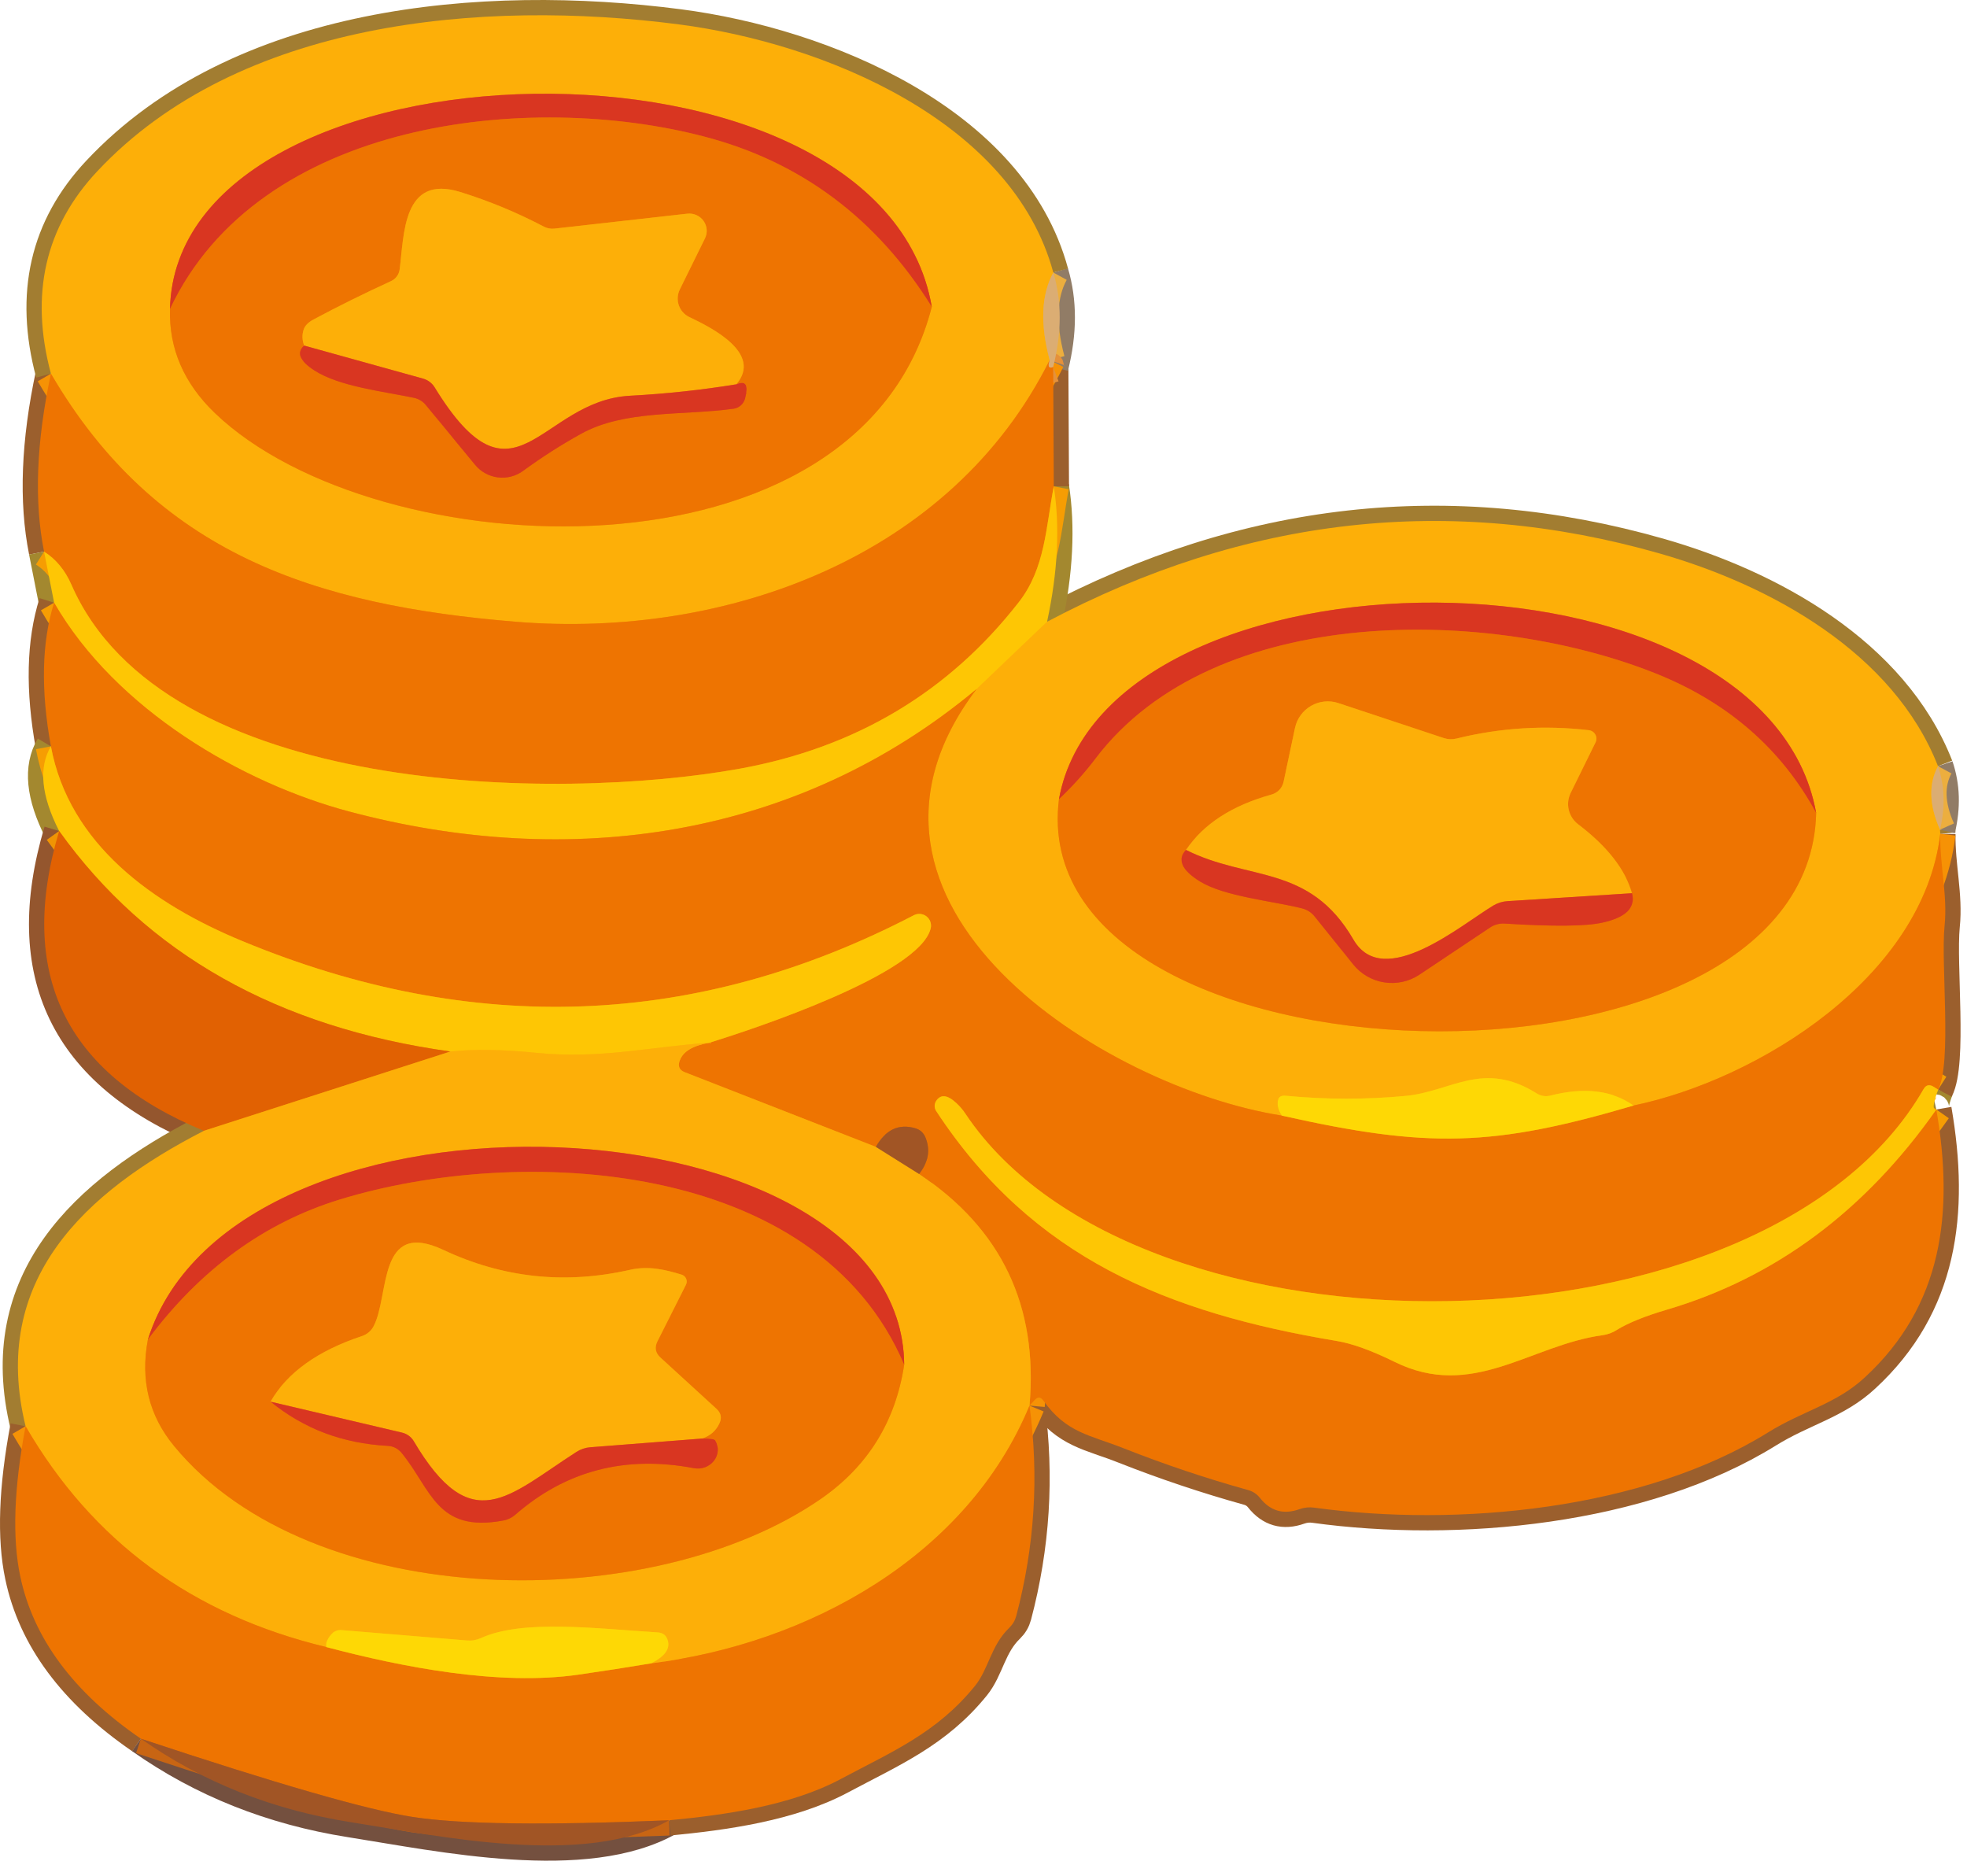 <svg width="129" height="123" viewBox="0 0 129 123" fill="none" xmlns="http://www.w3.org/2000/svg">
<g id="vector">
<path id="Vector" d="M3.34 24.501C2.38 28.988 2.23 32.878 2.89 36.171" stroke="#9B5F2D" stroke-width="2"/>
<path id="Vector_2" d="M2.889 36.171L3.549 39.521" stroke="#A3882F" stroke-width="2"/>
<path id="Vector_3" d="M3.548 39.521C2.735 42.094 2.665 45.234 3.338 48.941" stroke="#9B5F2D" stroke-width="2"/>
<path id="Vector_4" d="M3.338 48.941C2.518 50.321 2.698 52.171 3.878 54.491" stroke="#A3882F" stroke-width="2"/>
<path id="Vector_5" d="M3.879 54.491C1.093 63.838 4.256 70.391 13.369 74.151" stroke="#94562E" stroke-width="2"/>
<path id="Vector_6" d="M13.368 74.151C5.558 78.161 -0.672 83.941 1.678 93.521" stroke="#A27D31" stroke-width="2"/>
<path id="Vector_7" d="M1.678 93.521C0.912 97.568 0.795 100.848 1.328 103.361C2.182 107.428 4.818 110.978 9.238 114.011" stroke="#9B5F2D" stroke-width="2"/>
<path id="Vector_8" d="M9.238 114.011C13.258 116.844 17.838 118.668 22.978 119.481C28.888 120.411 38.418 122.461 43.878 119.361" stroke="#74503F" stroke-width="2"/>
<path id="Vector_9" d="M43.879 119.361C47.469 119.021 51.829 118.421 55.129 116.661C58.519 114.851 61.449 113.631 63.949 110.541C64.839 109.441 64.989 107.891 66.189 106.741C66.416 106.521 66.569 106.261 66.649 105.961C67.856 101.401 68.145 96.804 67.519 92.171" stroke="#9B5F2D" stroke-width="2"/>
<path id="Vector_10" d="M67.519 92.171L67.86 91.801C68.06 91.581 68.246 91.591 68.42 91.831C69.94 93.971 71.48 94.091 73.7 94.971C76.386 96.031 79.11 96.944 81.87 97.711C82.176 97.798 82.43 97.968 82.63 98.221C83.316 99.088 84.18 99.334 85.219 98.961C85.54 98.848 85.863 98.814 86.19 98.861C95.55 100.151 107.76 99.021 115.95 93.931C118.25 92.501 120.43 92.061 122.3 90.321C127.4 85.621 128.16 79.521 126.99 72.751" stroke="#9B5F2D" stroke-width="2"/>
<path id="Vector_11" d="M126.988 72.751C126.722 72.811 126.762 72.378 127.108 71.451" stroke="#A3882F" stroke-width="2"/>
<path id="Vector_12" d="M127.109 71.451C128.019 69.691 127.279 63.241 127.529 60.721C127.739 58.691 127.209 56.761 127.249 54.671" stroke="#9B5F2D" stroke-width="2"/>
<path id="Vector_13" d="M127.249 54.671C127.242 54.584 127.235 54.494 127.229 54.401" stroke="#A27D31" stroke-width="2"/>
<path id="Vector_14" d="M127.23 54.401C127.583 52.921 127.54 51.534 127.1 50.241" stroke="#917C66" stroke-width="2"/>
<path id="Vector_15" d="M127.098 50.241C124.178 42.781 116.088 38.361 108.838 36.291C95.098 32.371 81.708 33.864 68.668 40.771" stroke="#A27D31" stroke-width="2"/>
<path id="Vector_16" d="M68.668 40.771C69.375 37.498 69.521 34.538 69.108 31.891" stroke="#A3882F" stroke-width="2"/>
<path id="Vector_17" d="M69.108 31.891L69.068 24.071" stroke="#9B5F2D" stroke-width="2"/>
<path id="Vector_18" d="M69.068 24.071C69.635 21.818 69.638 19.751 69.078 17.871" stroke="#917C66" stroke-width="2"/>
<path id="Vector_19" d="M69.079 17.871C66.399 7.941 54.048 2.841 44.538 1.601C31.599 -0.079 15.649 1.351 6.389 11.221C2.962 14.868 1.945 19.294 3.339 24.501" stroke="#A27D31" stroke-width="2"/>
<path id="Vector_20" d="M69.08 17.871C68.286 19.324 68.206 21.238 68.84 23.611" stroke="#ECAE3E" stroke-width="2"/>
<path id="Vector_21" d="M68.84 23.611C62.41 36.511 47.66 41.901 33.83 40.771C20.7 39.691 10.25 36.341 3.34 24.501" stroke="#F69205" stroke-width="2"/>
<path id="Vector_22" d="M69.109 31.891C68.589 34.591 68.549 37.261 66.819 39.481C62.219 45.381 56.125 49.021 48.539 50.401C36.559 52.581 10.749 52.231 4.679 38.331C4.259 37.378 3.662 36.658 2.889 36.171" stroke="#F69D03" stroke-width="2"/>
<path id="Vector_23" d="M69.07 24.071C68.77 24.184 68.693 24.031 68.84 23.611" stroke="#E5913A" stroke-width="2"/>
<path id="Vector_24" d="M68.669 40.771L64.039 45.191" stroke="#FEBB06" stroke-width="2"/>
<path id="Vector_25" d="M64.039 45.191C52.249 55.021 37.339 57.061 22.889 53.211C15.899 51.351 7.609 46.551 3.549 39.521" stroke="#F69D03" stroke-width="2"/>
<path id="Vector_26" d="M127.1 50.241C126.473 51.408 126.516 52.794 127.23 54.401" stroke="#ECAE3E" stroke-width="2"/>
<path id="Vector_27" d="M127.249 54.671C126.129 64.071 115.339 70.781 107.139 72.491" stroke="#F69205" stroke-width="2"/>
<path id="Vector_28" d="M107.138 72.491C105.725 71.491 103.905 71.274 101.678 71.841C101.352 71.921 101.048 71.871 100.768 71.691C97.268 69.501 95.158 71.581 92.198 71.861C89.578 72.108 86.948 72.104 84.308 71.851C83.968 71.818 83.795 71.971 83.788 72.311C83.775 72.584 83.865 72.864 84.058 73.151" stroke="#FEC407" stroke-width="2"/>
<path id="Vector_29" d="M84.058 73.151C72.468 71.331 53.318 59.351 64.038 45.191" stroke="#F69205" stroke-width="2"/>
<path id="Vector_30" d="M84.059 73.151C93.669 75.311 97.939 75.201 107.139 72.491" stroke="#F6A603" stroke-width="2"/>
<path id="Vector_31" d="M127.109 71.451L126.809 71.261C126.529 71.088 126.309 71.141 126.149 71.421C115.799 89.441 74.619 89.911 63.329 73.051C63.156 72.784 62.949 72.541 62.709 72.321C62.123 71.781 61.683 71.741 61.389 72.201C61.329 72.297 61.297 72.408 61.297 72.521C61.297 72.634 61.329 72.745 61.389 72.841C67.739 82.511 76.579 86.081 87.669 87.931C88.676 88.098 89.933 88.551 91.439 89.291C96.569 91.841 100.369 88.191 105.109 87.551C105.443 87.504 105.749 87.391 106.029 87.211C106.769 86.751 107.863 86.308 109.309 85.881C116.416 83.788 122.309 79.411 126.989 72.751" stroke="#F69D03" stroke-width="2"/>
<path id="Vector_32" d="M67.519 92.171C68.093 85.638 65.679 80.574 60.279 76.981" stroke="#F69205" stroke-width="2"/>
<path id="Vector_33" d="M60.279 76.981C60.886 76.208 61.026 75.414 60.7 74.601C60.573 74.281 60.346 74.074 60.019 73.981C58.939 73.668 58.08 74.074 57.44 75.201" stroke="#C86513" stroke-width="2"/>
<path id="Vector_34" d="M57.439 75.201L44.919 70.311C44.566 70.178 44.449 69.931 44.569 69.571C44.769 68.958 45.426 68.558 46.539 68.371" stroke="#F69205" stroke-width="2"/>
<path id="Vector_35" d="M46.54 68.371C49.38 67.491 60.33 63.881 61.04 60.871C61.073 60.728 61.065 60.579 61.016 60.44C60.967 60.302 60.88 60.181 60.764 60.09C60.648 60 60.51 59.944 60.364 59.93C60.218 59.916 60.071 59.944 59.94 60.011C45.72 67.411 31.04 67.978 15.9 61.711C10.04 59.291 4.54 55.371 3.34 48.941" stroke="#F69D03" stroke-width="2"/>
<path id="Vector_36" d="M57.44 75.201L60.279 76.981" stroke="#CF8217" stroke-width="2"/>
<path id="Vector_37" d="M67.519 92.171C63.429 102.051 53.029 107.791 42.699 109.071" stroke="#F69205" stroke-width="2"/>
<path id="Vector_38" d="M42.698 109.071C43.585 108.624 43.952 108.128 43.798 107.581C43.705 107.241 43.481 107.061 43.128 107.041C39.078 106.791 34.278 106.171 31.548 107.411C31.255 107.544 30.948 107.598 30.628 107.571L22.408 106.891C22.135 106.871 21.905 106.964 21.718 107.171C21.438 107.498 21.331 107.774 21.398 108.001" stroke="#FEC407" stroke-width="2"/>
<path id="Vector_39" d="M21.4 108.001C12.626 105.894 6.053 101.068 1.68 93.521" stroke="#F69205" stroke-width="2"/>
<path id="Vector_40" d="M46.539 68.371C42.559 68.651 39.349 69.451 35.229 69.041C32.962 68.814 31.066 68.784 29.539 68.951" stroke="#FEBB06" stroke-width="2"/>
<path id="Vector_41" d="M29.539 68.951C18.206 67.371 9.652 62.551 3.879 54.491" stroke="#F09403" stroke-width="2"/>
<path id="Vector_42" d="M43.878 119.361C35.785 119.701 30.175 119.628 27.048 119.141C24.062 118.674 18.125 116.964 9.238 114.011" stroke="#C86513" stroke-width="2"/>
<path id="Vector_43" d="M21.398 108.001C26.388 109.321 32.728 110.561 37.938 109.811C39.559 109.578 41.145 109.331 42.699 109.071" stroke="#F6A603" stroke-width="2"/>
<path id="Vector_44" d="M29.539 68.951L13.369 74.151" stroke="#EF8805" stroke-width="2"/>
<path id="Vector_45" d="M11.148 20.261C11.075 22.854 12.055 25.128 14.088 27.081C24.708 37.271 56.328 38.781 61.108 20.121" stroke="#F69205" stroke-width="2"/>
<path id="Vector_46" d="M61.108 20.121C57.798 0.831 11.568 2.111 11.148 20.261" stroke="#EB7315" stroke-width="2"/>
<path id="Vector_47" d="M61.108 20.121C57.502 14.328 52.522 10.604 46.169 8.951C34.718 5.961 17.008 7.831 11.148 20.261" stroke="#E45511" stroke-width="2"/>
<path id="Vector_48" d="M19.949 22.661C19.429 23.121 19.652 23.664 20.619 24.291C22.279 25.361 25.209 25.671 27.169 26.091C27.467 26.156 27.735 26.322 27.929 26.561L31.159 30.481C31.533 30.935 32.066 31.229 32.649 31.303C33.233 31.378 33.823 31.227 34.299 30.881C35.519 29.988 36.785 29.178 38.099 28.451C40.949 26.861 44.779 27.261 48.109 26.801C48.284 26.777 48.448 26.702 48.582 26.585C48.715 26.468 48.811 26.313 48.859 26.141C49.105 25.241 48.915 24.928 48.289 25.201" stroke="#E45511" stroke-width="2"/>
<path id="Vector_49" d="M48.289 25.201C50.039 23.151 46.619 21.461 45.209 20.791C45.049 20.715 44.907 20.609 44.788 20.477C44.67 20.346 44.579 20.192 44.521 20.025C44.462 19.858 44.437 19.68 44.447 19.503C44.457 19.325 44.502 19.151 44.579 18.991L46.229 15.641C46.32 15.459 46.361 15.256 46.345 15.053C46.33 14.85 46.26 14.655 46.142 14.488C46.024 14.321 45.863 14.189 45.676 14.105C45.489 14.021 45.283 13.989 45.079 14.011L36.359 14.991C36.118 15.017 35.878 14.972 35.669 14.861C33.902 13.934 32.076 13.178 30.189 12.591C26.399 11.411 26.509 15.381 26.209 17.671C26.187 17.834 26.125 17.989 26.027 18.122C25.929 18.254 25.799 18.361 25.649 18.431C23.889 19.238 22.192 20.078 20.559 20.951C20.206 21.138 19.989 21.364 19.909 21.631C19.802 21.964 19.816 22.308 19.949 22.661" stroke="#F69205" stroke-width="2"/>
<path id="Vector_50" d="M48.289 25.201C46.002 25.574 43.676 25.824 41.309 25.951C35.379 26.271 33.759 33.961 28.499 25.391C28.332 25.121 28.069 24.922 27.759 24.831L19.949 22.661" stroke="#EB7315" stroke-width="2"/>
<path id="Vector_51" d="M69.448 52.411C67.048 71.701 118.638 73.351 119.108 53.311" stroke="#F69205" stroke-width="2"/>
<path id="Vector_52" d="M119.109 53.311C115.769 34.881 72.539 35.251 69.449 52.411" stroke="#EB7315" stroke-width="2"/>
<path id="Vector_53" d="M119.109 53.311C116.843 49.138 113.376 46.104 108.709 44.211C97.869 39.821 79.669 39.431 71.849 49.741C71.149 50.668 70.349 51.558 69.449 52.411" stroke="#E45511" stroke-width="2"/>
<path id="Vector_54" d="M77.78 55.731C77.186 56.364 77.493 57.054 78.7 57.801C80.31 58.791 83.47 59.081 85.38 59.561C85.726 59.648 86.01 59.831 86.23 60.111L88.74 63.231C89.25 63.869 89.979 64.293 90.785 64.418C91.59 64.544 92.413 64.363 93.09 63.911L97.72 60.821C97.998 60.633 98.332 60.542 98.67 60.561C101.87 60.761 104.006 60.741 105.08 60.501C106.633 60.161 107.283 59.518 107.03 58.571" stroke="#E45511" stroke-width="2"/>
<path id="Vector_55" d="M107.029 58.571C106.589 57.011 105.413 55.504 103.499 54.051C103.191 53.818 102.973 53.485 102.883 53.109C102.794 52.733 102.838 52.338 103.009 51.991L104.639 48.681C104.678 48.6 104.697 48.512 104.695 48.423C104.693 48.333 104.669 48.246 104.626 48.167C104.583 48.089 104.522 48.022 104.447 47.972C104.373 47.923 104.288 47.891 104.199 47.881C101.273 47.541 98.376 47.724 95.509 48.431C95.241 48.496 94.961 48.486 94.699 48.401L87.769 46.101C87.476 46.004 87.165 45.971 86.858 46.002C86.551 46.033 86.254 46.129 85.986 46.282C85.718 46.436 85.485 46.645 85.303 46.894C85.121 47.144 84.994 47.429 84.929 47.731L84.179 51.271C84.137 51.467 84.041 51.648 83.902 51.794C83.763 51.94 83.585 52.046 83.389 52.101C80.809 52.814 78.939 54.024 77.779 55.731" stroke="#F69205" stroke-width="2"/>
<path id="Vector_56" d="M107.029 58.571L98.869 59.091C98.543 59.111 98.236 59.204 97.949 59.371C95.839 60.631 90.729 65.001 88.759 61.611C85.869 56.631 81.859 57.791 77.779 55.731" stroke="#EB7315" stroke-width="2"/>
<path id="Vector_57" d="M9.698 87.841C9.198 90.501 9.771 92.828 11.418 94.821C20.498 105.841 42.798 105.961 53.868 98.261C56.921 96.134 58.731 93.211 59.298 89.491" stroke="#F69205" stroke-width="2"/>
<path id="Vector_58" d="M59.299 89.491C59.149 71.791 15.429 69.721 9.699 87.841" stroke="#EB7315" stroke-width="2"/>
<path id="Vector_59" d="M59.299 89.491C53.559 75.971 34.079 75.041 22.299 78.651C17.339 80.171 13.139 83.234 9.699 87.841" stroke="#E45511" stroke-width="2"/>
<path id="Vector_60" d="M17.738 91.911C19.905 93.684 22.475 94.651 25.448 94.811C25.621 94.82 25.79 94.867 25.945 94.948C26.101 95.029 26.238 95.143 26.348 95.281C28.308 97.701 28.648 100.501 32.968 99.711C33.282 99.658 33.558 99.528 33.798 99.321C37.112 96.434 41.015 95.418 45.508 96.271C45.752 96.318 46.006 96.297 46.239 96.211C46.473 96.124 46.676 95.975 46.825 95.783C46.973 95.59 47.06 95.362 47.075 95.125C47.089 94.889 47.032 94.655 46.908 94.451C46.848 94.358 46.555 94.318 46.028 94.331" stroke="#E45511" stroke-width="2"/>
<path id="Vector_61" d="M46.028 94.331C46.562 94.164 46.945 93.834 47.178 93.341C47.352 92.974 47.288 92.654 46.988 92.381L43.328 89.031C42.982 88.724 42.912 88.364 43.118 87.951L44.988 84.241C45.019 84.179 45.035 84.112 45.037 84.043C45.039 83.975 45.025 83.906 44.997 83.843C44.97 83.78 44.929 83.724 44.877 83.679C44.825 83.634 44.764 83.6 44.698 83.581C43.588 83.241 42.518 82.991 41.288 83.271C37.048 84.231 32.978 83.794 29.078 81.961C24.728 79.911 25.568 84.961 24.498 86.971C24.338 87.273 24.066 87.502 23.738 87.611C20.838 88.571 18.838 90.004 17.738 91.911" stroke="#F69205" stroke-width="2"/>
<path id="Vector_62" d="M46.028 94.331L38.708 94.901C38.382 94.928 38.078 95.031 37.798 95.211C33.318 98.091 30.928 100.921 27.128 94.491C27.046 94.355 26.936 94.236 26.806 94.142C26.675 94.047 26.527 93.979 26.368 93.941L17.738 91.911" stroke="#EB7315" stroke-width="2"/>
<path id="Vector_63" d="M69.079 17.871C68.285 19.324 68.205 21.238 68.838 23.611C62.408 36.511 47.659 41.901 33.829 40.771C20.699 39.691 10.248 36.341 3.339 24.501C1.945 19.294 2.962 14.868 6.389 11.221C15.649 1.351 31.599 -0.079 44.538 1.601C54.048 2.841 66.399 7.941 69.079 17.871ZM11.149 20.261C11.075 22.854 12.055 25.128 14.088 27.081C24.709 37.271 56.328 38.781 61.108 20.121C57.798 0.831 11.569 2.111 11.149 20.261Z" fill="#FDAF08"/>
<path id="Vector_64" d="M61.108 20.121C57.502 14.328 52.522 10.604 46.169 8.951C34.718 5.961 17.008 7.831 11.148 20.261C11.568 2.111 57.798 0.831 61.108 20.121Z" fill="#D93621"/>
<path id="Vector_65" d="M61.108 20.121C56.328 38.781 24.708 37.271 14.088 27.081C12.055 25.128 11.075 22.854 11.148 20.261C17.008 7.831 34.718 5.961 46.168 8.951C52.522 10.604 57.502 14.328 61.108 20.121ZM19.948 22.661C19.428 23.121 19.652 23.664 20.618 24.291C22.278 25.361 25.208 25.671 27.168 26.091C27.466 26.156 27.735 26.322 27.928 26.561L31.158 30.481C31.532 30.935 32.066 31.229 32.649 31.303C33.233 31.378 33.822 31.227 34.298 30.881C35.518 29.988 36.785 29.178 38.098 28.451C40.948 26.861 44.778 27.261 48.108 26.801C48.284 26.777 48.448 26.702 48.581 26.585C48.715 26.468 48.811 26.313 48.858 26.141C49.105 25.241 48.915 24.928 48.288 25.201C50.038 23.151 46.618 21.461 45.208 20.791C45.049 20.715 44.906 20.609 44.788 20.477C44.67 20.346 44.579 20.192 44.52 20.025C44.462 19.857 44.437 19.68 44.447 19.503C44.457 19.325 44.501 19.151 44.578 18.991L46.228 15.641C46.32 15.459 46.36 15.256 46.345 15.053C46.329 14.85 46.259 14.655 46.141 14.488C46.023 14.321 45.863 14.189 45.675 14.105C45.489 14.021 45.282 13.988 45.078 14.011L36.358 14.991C36.118 15.017 35.877 14.972 35.668 14.861C33.902 13.934 32.075 13.178 30.188 12.591C26.398 11.411 26.508 15.381 26.208 17.671C26.187 17.834 26.124 17.989 26.026 18.121C25.928 18.254 25.798 18.361 25.648 18.431C23.888 19.238 22.192 20.078 20.558 20.951C20.205 21.138 19.988 21.364 19.908 21.631C19.802 21.964 19.815 22.308 19.948 22.661Z" fill="#EE7401"/>
<path id="Vector_66" d="M48.289 25.201C46.002 25.574 43.676 25.824 41.309 25.951C35.379 26.271 33.759 33.961 28.499 25.391C28.332 25.121 28.069 24.922 27.759 24.831L19.949 22.661C19.816 22.308 19.802 21.964 19.909 21.631C19.989 21.364 20.206 21.138 20.559 20.951C22.192 20.078 23.889 19.238 25.649 18.431C25.799 18.361 25.929 18.254 26.027 18.122C26.125 17.989 26.187 17.834 26.209 17.671C26.509 15.381 26.399 11.411 30.189 12.591C32.076 13.178 33.902 13.934 35.669 14.861C35.878 14.972 36.118 15.017 36.359 14.991L45.079 14.011C45.283 13.989 45.489 14.021 45.676 14.105C45.863 14.189 46.024 14.321 46.142 14.488C46.26 14.655 46.33 14.85 46.345 15.053C46.361 15.256 46.32 15.459 46.229 15.641L44.579 18.991C44.502 19.151 44.457 19.325 44.447 19.503C44.437 19.68 44.462 19.858 44.521 20.025C44.579 20.192 44.67 20.346 44.788 20.477C44.907 20.609 45.049 20.715 45.209 20.791C46.619 21.461 50.039 23.151 48.289 25.201Z" fill="#FDAF08"/>
<path id="Vector_67" d="M69.08 17.871C69.64 19.751 69.636 21.818 69.07 24.071C68.77 24.184 68.693 24.031 68.84 23.611C68.206 21.238 68.286 19.324 69.08 17.871Z" fill="#DBAD73"/>
<path id="Vector_68" d="M19.949 22.661L27.759 24.831C28.068 24.922 28.332 25.121 28.499 25.391C33.759 33.961 35.379 26.271 41.309 25.951C43.675 25.824 46.002 25.574 48.289 25.201C48.915 24.928 49.105 25.241 48.859 26.141C48.811 26.313 48.715 26.468 48.582 26.585C48.448 26.702 48.284 26.777 48.109 26.801C44.779 27.261 40.949 26.861 38.099 28.451C36.785 29.178 35.519 29.988 34.299 30.881C33.823 31.227 33.233 31.378 32.649 31.303C32.066 31.229 31.533 30.935 31.159 30.481L27.929 26.561C27.735 26.322 27.467 26.156 27.169 26.091C25.209 25.671 22.279 25.361 20.619 24.291C19.652 23.664 19.429 23.121 19.949 22.661Z" fill="#D93621"/>
<path id="Vector_69" d="M68.84 23.611C68.693 24.031 68.77 24.184 69.07 24.071L69.11 31.891C68.59 34.591 68.55 37.261 66.82 39.481C62.22 45.381 56.126 49.021 48.54 50.401C36.56 52.581 10.75 52.231 4.68 38.331C4.26 37.378 3.663 36.658 2.89 36.171C2.23 32.878 2.38 28.988 3.34 24.501C10.25 36.341 20.7 39.691 33.83 40.771C47.66 41.901 62.41 36.511 68.84 23.611Z" fill="#EE7401"/>
<path id="Vector_70" d="M69.109 31.891C69.522 34.538 69.375 37.498 68.669 40.771L64.039 45.191C52.249 55.021 37.339 57.061 22.889 53.211C15.899 51.351 7.609 46.551 3.549 39.521L2.889 36.171C3.662 36.658 4.259 37.378 4.679 38.331C10.749 52.231 36.559 52.581 48.539 50.401C56.125 49.021 62.219 45.381 66.819 39.481C68.549 37.261 68.589 34.591 69.109 31.891Z" fill="#FEC604"/>
<path id="Vector_71" d="M127.098 50.241C126.471 51.408 126.515 52.794 127.228 54.401C127.235 54.494 127.242 54.584 127.248 54.671C126.128 64.071 115.338 70.781 107.138 72.491C105.725 71.491 103.905 71.274 101.678 71.841C101.351 71.921 101.048 71.871 100.768 71.691C97.268 69.501 95.158 71.581 92.198 71.861C89.578 72.108 86.948 72.104 84.308 71.851C83.968 71.818 83.795 71.971 83.788 72.311C83.775 72.584 83.865 72.864 84.058 73.151C72.468 71.331 53.318 59.351 64.038 45.191L68.668 40.771C81.708 33.864 95.098 32.371 108.838 36.291C116.088 38.361 124.178 42.781 127.098 50.241ZM69.448 52.411C67.048 71.701 118.638 73.351 119.108 53.311C115.768 34.881 72.538 35.251 69.448 52.411Z" fill="#FDAF08"/>
<path id="Vector_72" d="M119.109 53.311C116.843 49.138 113.376 46.104 108.709 44.211C97.869 39.821 79.669 39.431 71.849 49.741C71.149 50.668 70.349 51.558 69.449 52.411C72.539 35.251 115.769 34.881 119.109 53.311Z" fill="#D93621"/>
<path id="Vector_73" d="M3.548 39.521C7.608 46.551 15.898 51.351 22.888 53.211C37.338 57.061 52.248 55.021 64.038 45.191C53.318 59.351 72.468 71.331 84.058 73.151C93.668 75.311 97.938 75.201 107.138 72.491C115.338 70.781 126.128 64.071 127.248 54.671C127.208 56.761 127.738 58.691 127.528 60.721C127.278 63.241 128.018 69.691 127.108 71.451L126.808 71.261C126.528 71.088 126.308 71.141 126.148 71.421C115.798 89.441 74.618 89.911 63.328 73.051C63.155 72.784 62.948 72.541 62.708 72.321C62.122 71.781 61.682 71.741 61.388 72.201C61.328 72.297 61.296 72.408 61.296 72.521C61.296 72.634 61.328 72.745 61.388 72.841C67.738 82.511 76.578 86.081 87.668 87.931C88.675 88.098 89.932 88.551 91.438 89.291C96.568 91.841 100.368 88.191 105.108 87.551C105.442 87.504 105.748 87.391 106.028 87.211C106.768 86.751 107.862 86.308 109.308 85.881C116.415 83.788 122.308 79.411 126.988 72.751C128.158 79.521 127.398 85.621 122.298 90.321C120.428 92.061 118.248 92.501 115.948 93.931C107.758 99.021 95.548 100.151 86.188 98.861C85.862 98.814 85.538 98.848 85.218 98.961C84.178 99.334 83.315 99.088 82.628 98.221C82.428 97.968 82.175 97.798 81.868 97.711C79.108 96.944 76.385 96.031 73.698 94.971C71.478 94.091 69.938 93.971 68.418 91.831C68.245 91.591 68.058 91.581 67.858 91.801L67.518 92.171C68.092 85.638 65.678 80.574 60.278 76.981C60.885 76.208 61.025 75.414 60.698 74.601C60.572 74.281 60.345 74.074 60.018 73.981C58.938 73.668 58.078 74.074 57.438 75.201L44.918 70.311C44.565 70.178 44.448 69.931 44.568 69.571C44.768 68.958 45.425 68.558 46.538 68.371C49.378 67.491 60.328 63.881 61.038 60.871C61.072 60.728 61.063 60.579 61.014 60.44C60.965 60.302 60.878 60.181 60.763 60.09C60.647 60 60.508 59.944 60.362 59.93C60.216 59.916 60.069 59.944 59.938 60.011C45.718 67.411 31.038 67.978 15.898 61.711C10.038 59.291 4.538 55.371 3.338 48.941C2.665 45.234 2.735 42.094 3.548 39.521Z" fill="#EE7401"/>
<path id="Vector_74" d="M119.108 53.311C118.638 73.351 67.048 71.701 69.448 52.411C70.348 51.558 71.148 50.668 71.848 49.741C79.668 39.431 97.868 39.821 108.708 44.211C113.375 46.104 116.842 49.138 119.108 53.311ZM77.778 55.731C77.185 56.364 77.492 57.054 78.698 57.801C80.308 58.791 83.468 59.081 85.378 59.561C85.725 59.648 86.008 59.831 86.228 60.111L88.738 63.231C89.248 63.869 89.978 64.293 90.784 64.418C91.589 64.544 92.412 64.363 93.088 63.911L97.718 60.821C97.997 60.633 98.33 60.542 98.668 60.561C101.868 60.761 104.005 60.741 105.078 60.501C106.632 60.161 107.282 59.518 107.028 58.571C106.588 57.011 105.412 55.504 103.498 54.051C103.19 53.818 102.972 53.485 102.882 53.109C102.793 52.733 102.837 52.338 103.008 51.991L104.638 48.681C104.677 48.601 104.696 48.512 104.694 48.423C104.692 48.333 104.668 48.246 104.625 48.167C104.582 48.089 104.521 48.022 104.446 47.972C104.372 47.923 104.287 47.891 104.198 47.881C101.272 47.541 98.375 47.724 95.508 48.431C95.24 48.496 94.96 48.486 94.698 48.401L87.768 46.101C87.475 46.004 87.165 45.971 86.857 46.002C86.55 46.033 86.253 46.129 85.985 46.282C85.717 46.436 85.484 46.645 85.302 46.894C85.12 47.144 84.993 47.429 84.928 47.731L84.178 51.271C84.136 51.467 84.04 51.648 83.901 51.794C83.761 51.94 83.584 52.046 83.388 52.101C80.808 52.814 78.938 54.024 77.778 55.731Z" fill="#EE7401"/>
<path id="Vector_75" d="M107.029 58.571L98.869 59.091C98.543 59.111 98.236 59.204 97.949 59.371C95.839 60.631 90.729 65.001 88.759 61.611C85.869 56.631 81.859 57.791 77.779 55.731C78.939 54.024 80.809 52.814 83.389 52.101C83.585 52.046 83.763 51.94 83.902 51.794C84.041 51.648 84.137 51.467 84.179 51.271L84.929 47.731C84.994 47.429 85.121 47.144 85.303 46.894C85.485 46.645 85.718 46.436 85.986 46.282C86.254 46.129 86.551 46.033 86.858 46.002C87.165 45.971 87.476 46.004 87.769 46.101L94.699 48.401C94.961 48.486 95.241 48.496 95.509 48.431C98.376 47.724 101.273 47.541 104.199 47.881C104.288 47.891 104.373 47.923 104.447 47.972C104.522 48.022 104.583 48.089 104.626 48.167C104.669 48.246 104.693 48.333 104.695 48.423C104.697 48.512 104.678 48.6 104.639 48.681L103.009 51.991C102.838 52.338 102.794 52.733 102.883 53.109C102.973 53.485 103.191 53.818 103.499 54.051C105.413 55.504 106.589 57.011 107.029 58.571Z" fill="#FDAF08"/>
<path id="Vector_76" d="M3.338 48.941C4.538 55.371 10.038 59.291 15.898 61.711C31.038 67.978 45.718 67.411 59.938 60.011C60.069 59.944 60.216 59.916 60.362 59.931C60.508 59.944 60.647 60 60.763 60.09C60.878 60.181 60.965 60.302 61.014 60.441C61.063 60.579 61.071 60.728 61.038 60.871C60.328 63.881 49.378 67.491 46.538 68.371C42.558 68.651 39.348 69.451 35.228 69.041C32.962 68.814 31.065 68.784 29.538 68.951C18.205 67.371 9.652 62.551 3.878 54.491C2.698 52.171 2.518 50.321 3.338 48.941Z" fill="#FEC604"/>
<path id="Vector_77" d="M127.1 50.241C127.54 51.534 127.583 52.921 127.23 54.401C126.516 52.794 126.473 51.408 127.1 50.241Z" fill="#DBAD73"/>
<path id="Vector_78" d="M3.879 54.491C9.653 62.551 18.206 67.371 29.539 68.951L13.369 74.151C4.256 70.391 1.093 63.838 3.879 54.491Z" fill="#E16102"/>
<path id="Vector_79" d="M77.78 55.731C81.86 57.791 85.87 56.631 88.76 61.611C90.73 65.001 95.84 60.631 97.95 59.371C98.236 59.204 98.543 59.111 98.87 59.091L107.03 58.571C107.283 59.518 106.633 60.161 105.08 60.501C104.006 60.741 101.87 60.761 98.67 60.561C98.332 60.542 97.998 60.633 97.72 60.821L93.09 63.911C92.413 64.363 91.59 64.544 90.785 64.418C89.979 64.293 89.25 63.869 88.74 63.231L86.23 60.111C86.01 59.831 85.726 59.648 85.38 59.561C83.47 59.081 80.31 58.791 78.7 57.801C77.493 57.054 77.186 56.364 77.78 55.731Z" fill="#D93621"/>
<path id="Vector_80" d="M46.538 68.371C45.425 68.558 44.768 68.958 44.568 69.571C44.448 69.931 44.565 70.178 44.918 70.311L57.438 75.201L60.278 76.981C65.678 80.574 68.091 85.638 67.518 92.171C63.428 102.051 53.028 107.791 42.698 109.071C43.585 108.624 43.952 108.128 43.798 107.581C43.705 107.241 43.481 107.061 43.128 107.041C39.078 106.791 34.278 106.171 31.548 107.411C31.255 107.544 30.948 107.598 30.628 107.571L22.408 106.891C22.135 106.871 21.905 106.964 21.718 107.171C21.438 107.498 21.331 107.774 21.398 108.001C12.625 105.894 6.052 101.068 1.678 93.521C-0.672 83.941 5.558 78.161 13.368 74.151L29.538 68.951C31.065 68.784 32.962 68.814 35.228 69.041C39.348 69.451 42.558 68.651 46.538 68.371ZM9.698 87.841C9.198 90.501 9.772 92.828 11.418 94.821C20.498 105.841 42.798 105.961 53.868 98.261C56.922 96.134 58.731 93.211 59.298 89.491C59.148 71.791 15.428 69.721 9.698 87.841Z" fill="#FDAF08"/>
<path id="Vector_81" d="M107.138 72.491C97.938 75.201 93.668 75.311 84.058 73.151C83.865 72.864 83.775 72.584 83.788 72.311C83.795 71.971 83.968 71.818 84.308 71.851C86.948 72.104 89.578 72.108 92.198 71.861C95.158 71.581 97.268 69.501 100.768 71.691C101.048 71.871 101.352 71.921 101.678 71.841C103.905 71.274 105.725 71.491 107.138 72.491Z" fill="#FED805"/>
<path id="Vector_82" d="M127.109 71.451C126.763 72.378 126.723 72.811 126.989 72.751C122.309 79.411 116.416 83.788 109.309 85.881C107.863 86.308 106.769 86.751 106.029 87.211C105.749 87.391 105.443 87.504 105.109 87.551C100.369 88.191 96.569 91.841 91.439 89.291C89.933 88.551 88.676 88.098 87.669 87.931C76.579 86.081 67.739 82.511 61.389 72.841C61.329 72.745 61.297 72.634 61.297 72.521C61.297 72.408 61.329 72.297 61.389 72.201C61.683 71.741 62.123 71.781 62.709 72.321C62.949 72.541 63.156 72.784 63.329 73.051C74.619 89.911 115.799 89.441 126.149 71.421C126.309 71.141 126.529 71.088 126.809 71.261L127.109 71.451Z" fill="#FEC604"/>
<path id="Vector_83" d="M60.279 76.981L57.44 75.201C58.08 74.074 58.939 73.668 60.019 73.981C60.346 74.074 60.573 74.281 60.7 74.601C61.026 75.414 60.886 76.208 60.279 76.981Z" fill="#A15525"/>
<path id="Vector_84" d="M59.299 89.491C53.559 75.971 34.079 75.041 22.299 78.651C17.339 80.171 13.139 83.234 9.699 87.841C15.429 69.721 59.149 71.791 59.299 89.491Z" fill="#D93621"/>
<path id="Vector_85" d="M59.298 89.491C58.731 93.211 56.921 96.134 53.868 98.261C42.798 105.961 20.498 105.841 11.418 94.821C9.771 92.828 9.198 90.501 9.698 87.841C13.138 83.234 17.338 80.171 22.298 78.651C34.078 75.041 53.558 75.971 59.298 89.491ZM17.738 91.911C19.905 93.684 22.475 94.651 25.448 94.811C25.621 94.82 25.79 94.867 25.945 94.948C26.1 95.029 26.238 95.143 26.348 95.281C28.308 97.701 28.648 100.501 32.968 99.711C33.281 99.658 33.558 99.528 33.798 99.321C37.111 96.434 41.015 95.418 45.508 96.271C45.752 96.319 46.006 96.298 46.239 96.211C46.473 96.124 46.676 95.975 46.825 95.783C46.973 95.59 47.06 95.362 47.074 95.125C47.089 94.889 47.032 94.655 46.908 94.451C46.848 94.358 46.555 94.318 46.028 94.331C46.561 94.164 46.945 93.834 47.178 93.341C47.351 92.974 47.288 92.654 46.988 92.381L43.328 89.031C42.981 88.724 42.911 88.364 43.118 87.951L44.988 84.241C45.019 84.18 45.035 84.112 45.037 84.043C45.038 83.975 45.025 83.906 44.997 83.843C44.97 83.78 44.928 83.724 44.877 83.679C44.825 83.634 44.764 83.6 44.698 83.581C43.588 83.241 42.518 82.991 41.288 83.271C37.048 84.231 32.978 83.794 29.078 81.961C24.728 79.911 25.568 84.961 24.498 86.971C24.338 87.273 24.066 87.502 23.738 87.611C20.838 88.571 18.838 90.004 17.738 91.911Z" fill="#EE7401"/>
<path id="Vector_86" d="M46.028 94.331L38.708 94.901C38.382 94.928 38.078 95.031 37.798 95.211C33.318 98.091 30.928 100.921 27.128 94.491C27.046 94.355 26.936 94.236 26.806 94.142C26.675 94.047 26.527 93.979 26.368 93.941L17.738 91.911C18.838 90.004 20.838 88.571 23.738 87.611C24.066 87.502 24.338 87.273 24.498 86.971C25.568 84.961 24.728 79.911 29.078 81.961C32.978 83.794 37.048 84.231 41.288 83.271C42.518 82.991 43.588 83.241 44.698 83.581C44.764 83.6 44.825 83.634 44.877 83.679C44.929 83.724 44.97 83.78 44.997 83.843C45.025 83.906 45.039 83.975 45.037 84.043C45.035 84.112 45.019 84.179 44.988 84.241L43.118 87.951C42.912 88.364 42.982 88.724 43.328 89.031L46.988 92.381C47.288 92.654 47.352 92.974 47.178 93.341C46.945 93.834 46.562 94.164 46.028 94.331Z" fill="#FDAF08"/>
<path id="Vector_87" d="M17.738 91.911L26.368 93.941C26.527 93.979 26.675 94.047 26.806 94.142C26.936 94.236 27.046 94.355 27.128 94.491C30.928 100.921 33.318 98.091 37.798 95.211C38.078 95.031 38.382 94.928 38.708 94.901L46.028 94.331C46.555 94.318 46.848 94.358 46.908 94.451C47.032 94.655 47.089 94.889 47.075 95.125C47.06 95.362 46.973 95.59 46.825 95.783C46.676 95.975 46.473 96.124 46.239 96.211C46.006 96.297 45.752 96.318 45.508 96.271C41.015 95.418 37.112 96.434 33.798 99.321C33.558 99.528 33.282 99.658 32.968 99.711C28.648 100.501 28.308 97.701 26.348 95.281C26.238 95.143 26.101 95.029 25.945 94.948C25.79 94.867 25.621 94.82 25.448 94.811C22.475 94.651 19.905 93.684 17.738 91.911Z" fill="#D93621"/>
<path id="Vector_88" d="M67.518 92.171C68.145 96.804 67.855 101.401 66.648 105.961C66.568 106.261 66.415 106.521 66.188 106.741C64.988 107.891 64.838 109.441 63.948 110.541C61.448 113.631 58.518 114.851 55.128 116.661C51.828 118.421 47.468 119.021 43.878 119.361C35.785 119.701 30.175 119.628 27.048 119.141C24.061 118.674 18.125 116.964 9.238 114.011C4.818 110.978 2.182 107.428 1.328 103.361C0.795 100.848 0.912 97.568 1.678 93.521C6.052 101.068 12.625 105.894 21.398 108.001C26.388 109.321 32.728 110.561 37.938 109.811C39.558 109.578 41.145 109.331 42.698 109.071C53.028 107.791 63.428 102.051 67.518 92.171Z" fill="#EE7401"/>
<path id="Vector_89" d="M42.698 109.071C41.145 109.331 39.558 109.578 37.938 109.811C32.728 110.561 26.388 109.321 21.398 108.001C21.331 107.774 21.438 107.498 21.718 107.171C21.905 106.964 22.135 106.871 22.408 106.891L30.628 107.571C30.948 107.598 31.255 107.544 31.548 107.411C34.278 106.171 39.078 106.791 43.128 107.041C43.481 107.061 43.705 107.241 43.798 107.581C43.952 108.128 43.585 108.624 42.698 109.071Z" fill="#FED805"/>
<path id="Vector_90" d="M9.238 114.011C18.125 116.964 24.062 118.674 27.048 119.141C30.175 119.628 35.785 119.701 43.878 119.361C38.418 122.461 28.888 120.411 22.978 119.481C17.838 118.668 13.258 116.844 9.238 114.011Z" fill="#A15525"/>
</g>
</svg>
